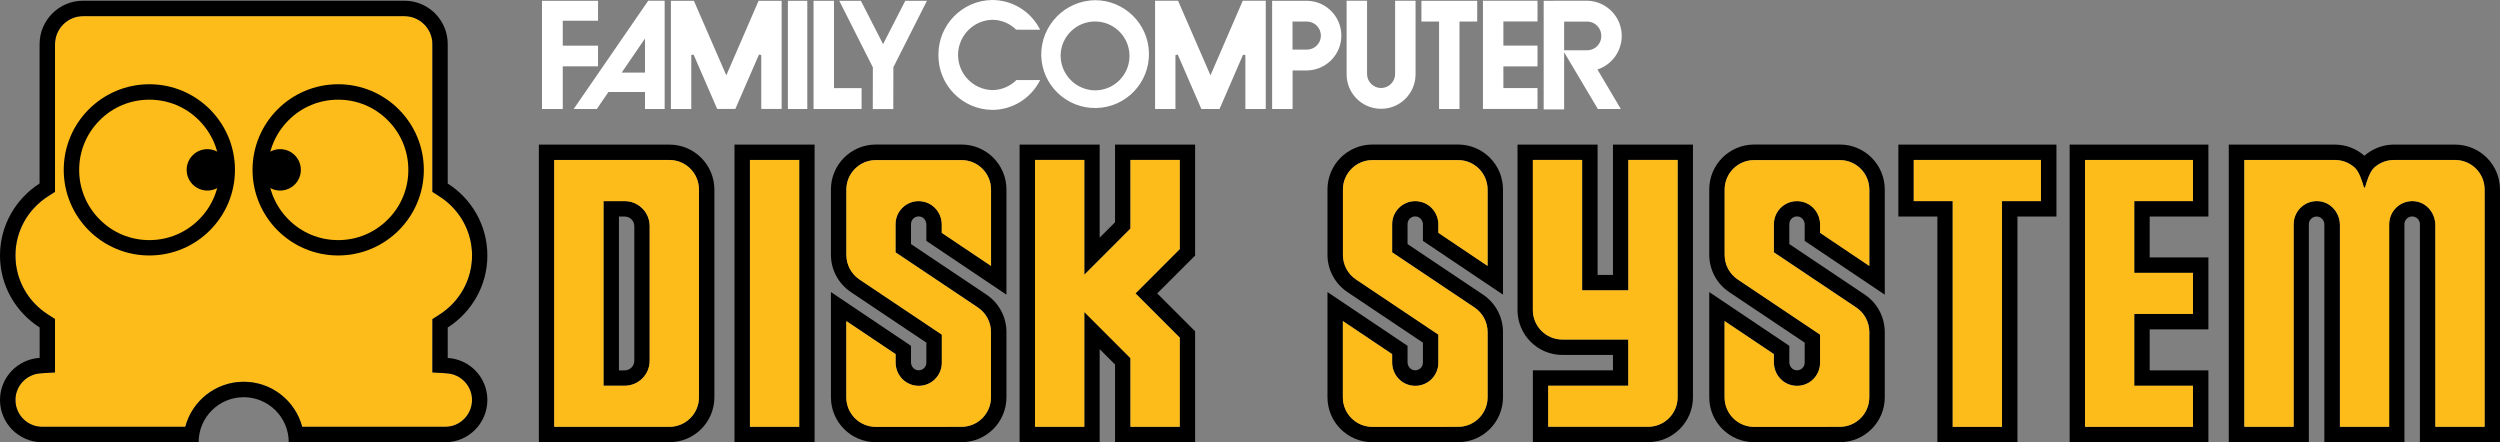 <?xml version="1.0" encoding="utf-8"?>
<!-- Generator: Adobe Illustrator 25.1.0, SVG Export Plug-In . SVG Version: 6.00 Build 0)  -->
<svg version="1.1" id="Layer_1" xmlns="http://www.w3.org/2000/svg" xmlns:xlink="http://www.w3.org/1999/xlink" x="0px" y="0px"
	 viewBox="0 0 3840 679.2" style="enable-background:new 0 0 3840 679.2;" xml:space="preserve">
<rect x="0" y="0" width="3840" height="679.2" fill="#808080" stroke="none"/>
<style type="text/css">
	.st0{fill:#FDBC1A;}
	.st1{fill:none;}
	.st2{fill:#FFFFFF;}
	.st3{fill:#FFFFFF;stroke:#000000;stroke-width:9;stroke-miterlimit:10;}
</style>
<g>
	<g>
		<g>
			<path class="st0" d="M664.2,503.1v-13l10.9-7c31.3-20,50-53.9,50-90.7s-18.7-70.6-50-90.7l-10.9-7v-13V67.9
				c0-23.7-19.3-43.1-43-43.1H127.6c-23.7,0-43.1,19.3-43.1,43.1v213.9v13l-10.9,7c-31.3,20-49.9,53.9-49.9,90.7
				s18.7,70.6,49.9,90.7l10.9,7v13v46.7V572l-22.2,1.4c-21.7,1.4-38.6,19.3-38.6,40.9c0,22.8,18.5,41.3,41.2,41.3h219.6
				c10.5-39.8,46.8-69.2,89.8-69.2s79.4,29.4,89.8,69.2h219.6c22.8,0,41.2-18.5,41.2-41.3c0-21.6-17-39.5-38.7-40.9l-22.2-1.4v-22.3
				L664.2,503.1L664.2,503.1z"/>
		</g>
		<g>
			<g>
				<g>
					<path d="M519.4,153.1c28.8,0,55.9,11.2,76.2,31.6c20.4,20.4,31.6,47.4,31.6,76.3c0,28.8-11.2,55.9-31.6,76.2
						c-20.4,20.4-47.5,31.6-76.2,31.6s-55.9-11.2-76.2-31.6c-20.4-20.4-31.6-47.5-31.6-76.2c0-28.8,11.2-55.9,31.6-76.3
						C463.5,164.3,490.6,153.1,519.4,153.1 M519.4,129.4c-72.6,0-131.5,58.9-131.5,131.5s58.9,131.5,131.5,131.5
						S651,333.5,651,260.9C651,188.3,592.1,129.4,519.4,129.4L519.4,129.4z"/>
				</g>
			</g>
			<circle cx="430.3" cy="260.9" r="31.8"/>
		</g>
		<g>
			<g>
				<g>
					<path d="M229.4,153.1c28.8,0,55.9,11.2,76.2,31.6c20.4,20.4,31.6,47.4,31.6,76.3c0,28.8-11.2,55.9-31.6,76.2
						c-20.4,20.4-47.5,31.6-76.2,31.6s-55.9-11.2-76.2-31.6c-20.4-20.4-31.6-47.5-31.6-76.2c0-28.8,11.2-55.9,31.6-76.3
						C173.5,164.3,200.6,153.1,229.4,153.1 M229.4,129.4c-72.6,0-131.5,58.9-131.5,131.5s58.9,131.5,131.5,131.5
						s131.5-58.9,131.5-131.5S302,129.4,229.4,129.4L229.4,129.4z"/>
				</g>
			</g>
			<circle cx="318.5" cy="260.9" r="31.8"/>
		</g>
		<path d="M621.2,24.8c23.7,0,43,19.3,43,43.1v213.9v13l10.9,7c31.3,20,50,53.9,50,90.7s-18.7,70.6-50,90.7l-10.9,7v13v46.7V572
			l22.2,1.4c21.7,1.4,38.7,19.3,38.7,40.9c0,22.8-18.5,41.3-41.2,41.3H464.2c-10.5-39.8-46.8-69.2-89.8-69.2s-79.4,29.4-89.8,69.2
			H64.9c-22.8,0-41.2-18.5-41.2-41.3c0-21.6,17-39.5,38.6-40.9l22.2-1.4v-22.3v-46.7v-13l-10.9-7c-31.3-20-49.9-53.9-49.9-90.7
			s18.7-70.6,49.9-90.7l10.9-7v-13V67.9c0-23.7,19.3-43.1,43.1-43.1H621.2 M621.2,1.1H127.6C90.7,1.1,60.8,31,60.8,67.9v213.9
			C24.4,305.2,0,345.9,0,392.4c0,46.6,24.4,87.3,60.9,110.6v46.7C26.9,551.9,0,579.8,0,614.3c0,35.9,29.1,65,64.9,65h240.2
			c0-38.2,31-69.2,69.2-69.2s69.2,31,69.2,69.2h240.2c35.9,0,64.9-29.1,64.9-65c0-34.5-26.9-62.4-60.9-64.5v-46.7
			c36.5-23.4,60.9-64,60.9-110.6c0-46.6-24.3-87.3-60.9-110.6V67.9C687.9,31,658,1.1,621.2,1.1L621.2,1.1z"/>
	</g>
	<g>
		<path d="M1028.2,222.1H827.7v457.1h200.6c38.1,0,69-30.9,69-69V291.1C1097.2,253,1066.3,222.1,1028.2,222.1z M1073.6,610.2
			c0,25-20.3,45.3-45.3,45.3H851.3V245.7h176.9c25,0,45.3,20.3,45.3,45.3V610.2z"/>
		<path d="M1515.3,452.6l-116-77.7v-30.7c0-7.2,6.4-12.9,13.8-11.6c5.8,1,9.8,6.4,9.8,12.3v18v7.1l123,82.6l0-161.6
			c0-38.1-30.9-69-69-69h-131.6c-38.1,0-69,30.9-69,69v100.3c0,23,11.5,44.5,30.6,57.3l116,77.7v30.7c0,7.2-6.4,12.8-13.8,11.6
			c-5.8-0.9-9.8-6.4-9.8-12.3v-18v-7.1l-123-82.6v161.6c0,38.1,30.9,69,69,69h131.6c38.1,0,69-30.9,69-69v-89.7l0,22.1v-32.6
			C1545.9,486.9,1534.4,465.4,1515.3,452.6z M1522.2,520.5L1522.2,520.5l0,89.7c0,25-20.3,45.3-45.3,45.3h-131.6
			c-25,0-45.3-20.3-45.3-45.3V493.1l75.7,50.8v12.6c0,17.8,12.5,32.8,29.7,35.6c1.9,0.3,3.8,0.5,5.8,0.5c8.4,0,16.5-3,23-8.4
			c7.9-6.8,12.5-16.6,12.5-27v-30.7v-12.6l-10.5-7l-116-77.7c-12.6-8.4-20.1-22.5-20.1-37.7V291.1c0-25,20.3-45.3,45.3-45.3h131.6
			c25,0,45.3,20.3,45.3,45.3l0,117.2l-75.7-50.8v-12.6c0-17.9-12.5-32.8-29.7-35.6c-1.9-0.3-3.8-0.5-5.8-0.5c-8.4,0-16.5,3-23,8.4
			c-7.9,6.8-12.5,16.6-12.5,27v30.7v12.6l10.5,7l116,77.7c12.6,8.4,20.1,22.5,20.1,37.7L1522.2,520.5L1522.2,520.5z"/>
		<path d="M2864.4,452.6l-116-77.7v-30.7c0-7.2,6.4-12.9,13.8-11.6c5.8,1,9.8,6.4,9.8,12.3v18v7.1l123,82.6l0-161.6
			c0-38.1-30.9-69-69-69h-131.6c-38.1,0-69,30.9-69,69v100.3c0,23,11.5,44.5,30.6,57.3l116,77.7v30.7c0,7.2-6.4,12.8-13.8,11.6
			c-5.8-0.9-9.8-6.4-9.8-12.3v-18v-7.1l-123-82.6v161.6c0,38.1,30.9,69,69,69h131.6c38.1,0,69-30.9,69-69v-89.7l0,22.1v-32.6
			C2894.9,486.9,2883.5,465.4,2864.4,452.6z M2871.3,520.5L2871.3,520.5l0,89.7c0,25-20.3,45.3-45.3,45.3h-131.6
			c-25,0-45.3-20.3-45.3-45.3V493.1l75.7,50.8v12.6c0,17.8,12.5,32.8,29.7,35.6c1.9,0.3,3.9,0.5,5.8,0.5c8.4,0,16.5-3,23-8.4
			c7.9-6.8,12.5-16.6,12.5-27v-30.7v-12.6l-10.5-7l-116-77.7c-12.6-8.4-20.1-22.5-20.1-37.7V291.1c0-25,20.3-45.3,45.3-45.3h131.6
			c25,0,45.3,20.3,45.3,45.3l0,117.2l-75.6-50.8v-12.6c0-17.9-12.5-32.8-29.7-35.6c-1.9-0.3-3.9-0.5-5.8-0.5c-8.4,0-16.5,3-23,8.4
			c-7.9,6.8-12.5,16.6-12.5,27v30.7v12.6l10.5,7l116,77.7c12.6,8.4,20.1,22.5,20.1,37.7L2871.3,520.5L2871.3,520.5z"/>
		<path d="M2278,452.6l-116-77.7v-30.7c0-7.2,6.4-12.9,13.8-11.6c5.8,1,9.8,6.4,9.8,12.3v18v7.1l123,82.6l0-161.6
			c0-38.1-30.9-69-69-69H2108c-38.1,0-69,30.9-69,69v100.3c0,23,11.5,44.5,30.6,57.3l116,77.7v30.7c0,7.2-6.4,12.8-13.8,11.6
			c-5.8-0.9-9.8-6.4-9.8-12.3v-18v-7.1l-123-82.6v161.6c0,38.1,30.9,69,69,69h131.6c38.1,0,69-30.9,69-69v-89.7l0,22.1v-32.6
			C2308.6,486.9,2297.1,465.4,2278,452.6z M2285,520.5L2285,520.5l0,89.7c0,25-20.3,45.3-45.3,45.3H2108c-25,0-45.3-20.3-45.3-45.3
			V493.1l75.7,50.8v12.6c0,17.8,12.5,32.8,29.7,35.6c1.9,0.3,3.9,0.5,5.8,0.5c8.4,0,16.5-3,23-8.4c7.9-6.8,12.5-16.6,12.5-27v-30.7
			v-12.6l-10.5-7l-116-77.7c-12.6-8.4-20.1-22.5-20.1-37.7V291.1c0-25,20.3-45.3,45.3-45.3h131.6c25,0,45.3,20.3,45.3,45.3l0,117.2
			l-75.6-50.8v-12.6c0-17.9-12.5-32.8-29.7-35.6c-1.9-0.3-3.9-0.5-5.8-0.5c-8.4,0-16.5,3-23,8.4c-7.9,6.8-12.5,16.6-12.5,27v30.7
			v12.6l10.5,7l116,77.7c12.6,8.4,20.1,22.5,20.1,37.7L2285,520.5L2285,520.5z"/>
		<path d="M1128.2,222.1v457.1h123V222.1H1128.2z M1227.6,655.6h-75.7V245.7h75.7V655.6z"/>
		<path d="M3098.8,222.1h-123h-59.9v110.5h59.9v346.6h123V332.6h59.9V222.1H3098.8z M3134.9,308.9h-59.9v346.7h-75.7V308.9h-59.9
			v-63.2h195.4L3134.9,308.9L3134.9,308.9z"/>
		<path d="M959.5,308.9H927v283.6h32.5c21.2,0,38.4-17.2,38.4-38.4V347.3C997.9,326.2,980.7,308.9,959.5,308.9z M974.3,554.1
			c0,8.2-6.6,14.8-14.8,14.8h-8.8V332.6h8.8c8.2,0,14.8,6.6,14.8,14.8V554.1z"/>
		<path d="M1835.7,222.1h-123v119.3l-23.6,23.6V222.1h-123v457.1h123V536.3l23.6,23.6v119.3h123V508.9l-58.2-58.2l58.2-58.2V222.1z
			 M1812.1,382.6l-68,68l68,68v136.9h-75.7V550.1l-70.9-70.9v176.3h-75.7V245.7h75.7v176.3l70.9-70.9V245.7h75.7V382.6z"/>
		<path d="M2477.5,222.1v200.2h-23.6V222.1h-123v164.7l0,66.3v23.1c0,38.1,30.9,69,69,69h77.6v23.6h-123v110.3h176.9
			c38.1,0,69-30.9,69-69V222.1H2477.5z M2576.8,610.2c0,25-20.3,45.3-45.3,45.3h-153.3v-63h99.3h23.7v-23.7v-23.6v-23.7h-23.7h-77.6
			c-25,0-45.3-20.3-45.3-45.3v-23.1l0-66.3V245.7h75.7v176.6V446h23.7h23.6h23.7v-23.7V245.7h75.7L2576.8,610.2L2576.8,610.2z"/>
		<path d="M3301.9,332.6h90.2V222.1h-213.1v457.1h213.1V568.9h-90.2v-63h90.2V395.4h-90.2V332.6z M3368.4,419.1v63.2h-90.2v110.3
			h90.2v63h-165.8V245.7h165.8v63.2h-90.2v110.2H3368.4z"/>
		<path d="M3771,222.1l-93.9,0c-17.4,0-33.2,6.5-45.4,17.1c-12.1-10.6-28-17.1-45.4-17.1l-162.9,0v457.1h123V344.5
			c0-6.6,5.3-11.9,11.9-11.9c6.6,0,11.9,5.3,11.9,11.9v334.8h123V344.4c0-6.6,5.3-11.9,11.9-11.9c6.6,0,11.9,5.3,11.9,11.9v334.8
			h123V291.1C3840,253,3809.1,222.1,3771,222.1z M3816.3,655.6h-75.7V345.7c0-18.1-12.9-34.2-30.9-36.5
			c-21.7-2.8-40.2,14.1-40.2,35.2v311.1H3594V345.7c0-18.1-12.9-34.2-30.9-36.5c-21.7-2.8-40.2,14.1-40.2,35.2v311.1h-75.7V245.7
			l139.2,0c11.7,0,22.4,4.5,30.4,11.8c6.8,6.2,11.8,22.3,13.9,29.9c0.3,1.1,1.8,1.1,2.1,0c2.1-7.6,7-23.6,13.8-29.9
			c8.1-7.3,18.7-11.8,30.4-11.8l93.9,0c25,0,45.3,20.3,45.3,45.3V655.6z"/>
	</g>
	<g>
		<path class="st0" d="M2825.9,655.6c25,0,45.3-20.3,45.3-45.3v-89.7h0v-10.5c0-15.1-7.5-29.2-20.1-37.7l-116-77.7l-10.5-7v-12.6
			v-30.7c0-10.4,4.6-20.3,12.5-27c6.5-5.5,14.6-8.4,23-8.4c1.9,0,3.8,0.1,5.8,0.5c17.2,2.8,29.7,17.8,29.7,35.6v12.6l75.6,50.8
			l0-117.2c0-25-20.3-45.3-45.3-45.3h-131.6c-25,0-45.3,20.3-45.3,45.3v100.3c0,15.1,7.5,29.2,20.1,37.7l116,77.7l10.5,7v12.6v30.7
			c0,10.4-4.6,20.3-12.5,27c-6.5,5.5-14.6,8.4-23,8.4c-1.9,0-3.8-0.2-5.8-0.5c-17.2-2.8-29.7-17.8-29.7-35.6v-12.6l-75.7-50.8v117.2
			c0,25,20.3,45.3,45.3,45.3L2825.9,655.6L2825.9,655.6z"/>
		<path class="st0" d="M2239.6,655.6c25,0,45.3-20.3,45.3-45.3v-89.7h0v-10.5c0-15.1-7.5-29.2-20.1-37.7l-116-77.7l-10.5-7v-12.6
			v-30.7c0-10.4,4.6-20.3,12.5-27c6.5-5.5,14.6-8.4,23-8.4c1.9,0,3.8,0.1,5.8,0.5c17.2,2.8,29.7,17.8,29.7,35.6v12.6l75.6,50.8
			l0-117.2c0-25-20.3-45.3-45.3-45.3H2108c-25,0-45.3,20.3-45.3,45.3v100.3c0,15.1,7.5,29.2,20.1,37.7l116,77.7l10.5,7v12.6v30.7
			c0,10.4-4.6,20.3-12.5,27c-6.5,5.5-14.6,8.4-23,8.4c-1.9,0-3.8-0.2-5.8-0.5c-17.2-2.8-29.7-17.8-29.7-35.6v-12.6l-75.7-50.8v117.2
			c0,25,20.3,45.3,45.3,45.3L2239.6,655.6L2239.6,655.6z"/>
		<path class="st0" d="M2576.8,610.2V245.7h-75.7v176.6V446h-23.7h-23.6h-23.7v-23.7V245.7h-75.7v141.1l0,66.3v23.1
			c0,25,20.3,45.3,45.3,45.3h77.6h23.7v23.7v23.6v23.7h-23.7h-99.3v63h153.3C2556.5,655.6,2576.8,635.2,2576.8,610.2z"/>
		<polygon class="st0" points="1736.4,655.6 1812.1,655.6 1812.1,518.7 1744.1,450.7 1812.1,382.6 1812.1,245.7 1736.4,245.7 
			1736.4,351.1 1665.5,422.1 1665.5,245.7 1589.8,245.7 1589.8,655.6 1665.5,655.6 1665.5,479.2 1736.4,550.2 		"/>
		<rect x="1151.9" y="245.7" class="st0" width="75.7" height="409.8"/>
		<path class="st0" d="M1476.8,655.6c25,0,45.3-20.3,45.3-45.3v-89.7h0v-10.5c0-15.1-7.5-29.2-20.1-37.7l-116-77.7l-10.5-7v-12.6
			v-30.7c0-10.4,4.6-20.3,12.5-27c6.5-5.5,14.6-8.4,23-8.4c1.9,0,3.8,0.1,5.8,0.5c17.2,2.8,29.7,17.8,29.7,35.6v12.6l75.7,50.8
			l0-117.2c0-25-20.3-45.3-45.3-45.3h-131.6c-25,0-45.3,20.3-45.3,45.3v100.3c0,15.1,7.5,29.2,20.1,37.7l116,77.7l10.5,7v12.6v30.7
			c0,10.4-4.6,20.3-12.5,27c-6.5,5.5-14.6,8.4-23,8.4c-1.9,0-3.8-0.2-5.8-0.5c-17.2-2.8-29.7-17.8-29.7-35.6v-12.6l-75.7-50.8v117.2
			c0,25,20.3,45.3,45.3,45.3L1476.8,655.6L1476.8,655.6z"/>
		<path class="st0" d="M1073.6,610.2V291.1c0-25-20.3-45.3-45.3-45.3H851.3v409.8h176.9C1053.2,655.6,1073.6,635.2,1073.6,610.2z
			 M997.9,554.1c0,21.2-17.2,38.4-38.4,38.4H927V308.9h32.5c21.2,0,38.4,17.2,38.4,38.4L997.9,554.1L997.9,554.1z"/>
		<path class="st0" d="M3740.7,345.7v309.9h75.7V291.1c0-25-20.3-45.3-45.3-45.3l-93.9,0c-11.7,0-22.4,4.5-30.4,11.8
			c-6.9,6.2-11.8,22.2-13.8,29.9c-0.3,1.1-1.8,1.1-2.1,0c-2.1-7.6-7.1-23.7-13.9-29.9c-8.1-7.3-18.7-11.8-30.4-11.8l-139.2,0v409.8
			h75.7V344.4c0-21.1,18.5-38,40.2-35.2c17.9,2.3,30.9,18.4,30.9,36.5v309.9h75.7V344.4c0-21.1,18.5-38,40.2-35.2
			C3727.7,311.5,3740.7,327.6,3740.7,345.7z"/>
		<polygon class="st0" points="2999.4,655.6 3075.1,655.6 3075.1,308.9 3134.9,308.9 3134.9,245.7 2939.6,245.7 2939.6,308.9 
			2999.4,308.9 		"/>
		<polygon class="st0" points="3368.4,592.5 3278.2,592.5 3278.2,482.2 3368.4,482.2 3368.4,419.1 3278.2,419.1 3278.2,308.9 
			3368.4,308.9 3368.4,245.7 3202.6,245.7 3202.6,655.6 3368.4,655.6 		"/>
	</g>
	<g>
		<path class="st2" d="M1441.4,84.4c-0.4,46.1,36.6,83.9,82.8,84.4c30.9-0.1,59.1-17.6,73.1-45.1l0.3-0.7h-36.4
			c-9.9,9.8-23.1,15.3-37,15.4c-29.8-0.8-53.4-25.6-52.6-55.4c0.8-28.7,23.9-51.9,52.6-52.6c13.7,0,26.9,5.5,36.6,15.2l36.8,0.1
			l-0.3-0.7c-14-27.5-42.2-44.9-73.1-45C1478.1,0.5,1441.1,38.2,1441.4,84.4z M1599.3,84.8c0.9,45.7,38.7,82,84.4,81.1
			c45.7-0.9,82-38.7,81.1-84.4c-0.9-45.1-37.7-81.1-82.7-81.2C1635.9,0.9,1598.9,38.7,1599.3,84.8L1599.3,84.8z M1629.1,84.8
			c0.6-29.2,24.8-52.4,54-51.8c29.2,0.6,52.4,24.8,51.8,54c-0.6,28.8-24.1,51.8-52.9,51.8C1652.5,138.5,1628.9,114.3,1629.1,84.8
			L1629.1,84.8z M2361.2,1.1h-83.4v166.2h83.8v-32h-52.4V102h52.4V70h-52.4V33h52.4V1L2361.2,1.1L2361.2,1.1L2361.2,1.1L2361.2,1.1z
			 M1020.4,1.1h-24.7L881.2,167.4h35.5c0,0,17.7-25.8,17.9-26.1h56.1v26.1h30.2V1.1H1020.4L1020.4,1.1z M956.9,108.6l33.8-49.4v52.3
			H955C955.6,110.6,956.9,108.6,956.9,108.6z M1943.9,1.1h-35c0,0-48.8,112.8-49.6,114.6c-0.8-1.8-49.8-114.6-49.8-114.6h-35.3
			v166.3h31.3V84.6c0.5-0.1,3-0.7,3.5-0.8l36.3,83.6h27.9c0,0,36-82.8,36.2-83.5c0.5,0.1,3,0.7,3.5,0.8v82.7h31.3V1.1H1943.9
			L1943.9,1.1z M2173.9,1.1h-31v112.2c0.2,11.9-9.4,21.7-21.2,21.9s-21.7-9.3-21.9-21.2c0-0.2,0-0.4,0-0.6V1.1h-31.4v112.2
			c-0.5,29.3,22.8,53.3,52.1,53.8c29.3,0.5,53.3-22.8,53.8-52.1c0-0.6,0-1.1,0-1.7V1.2L2173.9,1.1L2173.9,1.1z M2371.6,1.2h-0.5V168
			h31.4V80.2c1.6,2.6,51.8,87.2,51.8,87.2h35.3c0,0-35.4-59.7-35.9-60.6c0.7-0.2,2.1-0.8,2.1-0.8c28-10.5,42.2-41.7,31.8-69.7
			c-7.7-20.6-27.1-34.5-49.1-35.2L2371.6,1.2L2371.6,1.2z M2438.5,33.1c11.9,0.4,21.2,10.2,21.1,22.1c0.2,11.9-9.2,21.7-21.1,22h-36
			v-44H2438.5L2438.5,33.1z M1954.4,1.2h-0.4v166.2h31.4v-59.2h22.4c29.6-0.6,53.1-25,52.5-54.5c-0.5-28.8-23.7-52-52.5-52.5
			L1954.4,1.2L1954.4,1.2z M2007.7,33.1c11.9,0.2,21.4,10.1,21.2,22c-0.2,11.6-9.6,20.9-21.2,21.1h-22.4V33.1H2007.7L2007.7,33.1z
			 M2268.5,1.2h-85.2v31.9h27.1v134.3h31.4V33.1h27.2V1.2H2268.5L2268.5,1.2z M1423,1.2h-32.5c0,0-33.4,65-34.1,66.6
			c-0.8-1.5-34.1-66.6-34.1-66.6h-33.2l51.6,102.2l-0.1,64.1h31.5l0.1-64.2c0.1,0,51.2-101.3,51.2-101.3l0.3-0.7L1423,1.2L1423,1.2z
			 M1280.5,1.2h-30.9v166.2h73.8v-32H1281V1.2H1280.5L1280.5,1.2z M1239.6,1.2h-29.4v166.2h29.8V1.2H1239.6L1239.6,1.2z M1200.2,1.2
			h-35c0,0-48.8,112.7-49.6,114.5L1065.8,1.2h-35.3v166.2h31.3V84.6c0.5-0.1,3-0.7,3.5-0.8c0.3,0.7,36.3,83.5,36.3,83.5h27.9
			l36.3-83.5c0.5,0.1,3,0.7,3.5,0.8v82.7h31.3V1.2H1200.2L1200.2,1.2z M918.2,1.2h-85.7v166.2h31.9v-65.5h54.2V70.1h-54.2V31.8h54.2
			V1.2L918.2,1.2L918.2,1.2z"/>
	</g>
</g>
</svg>

